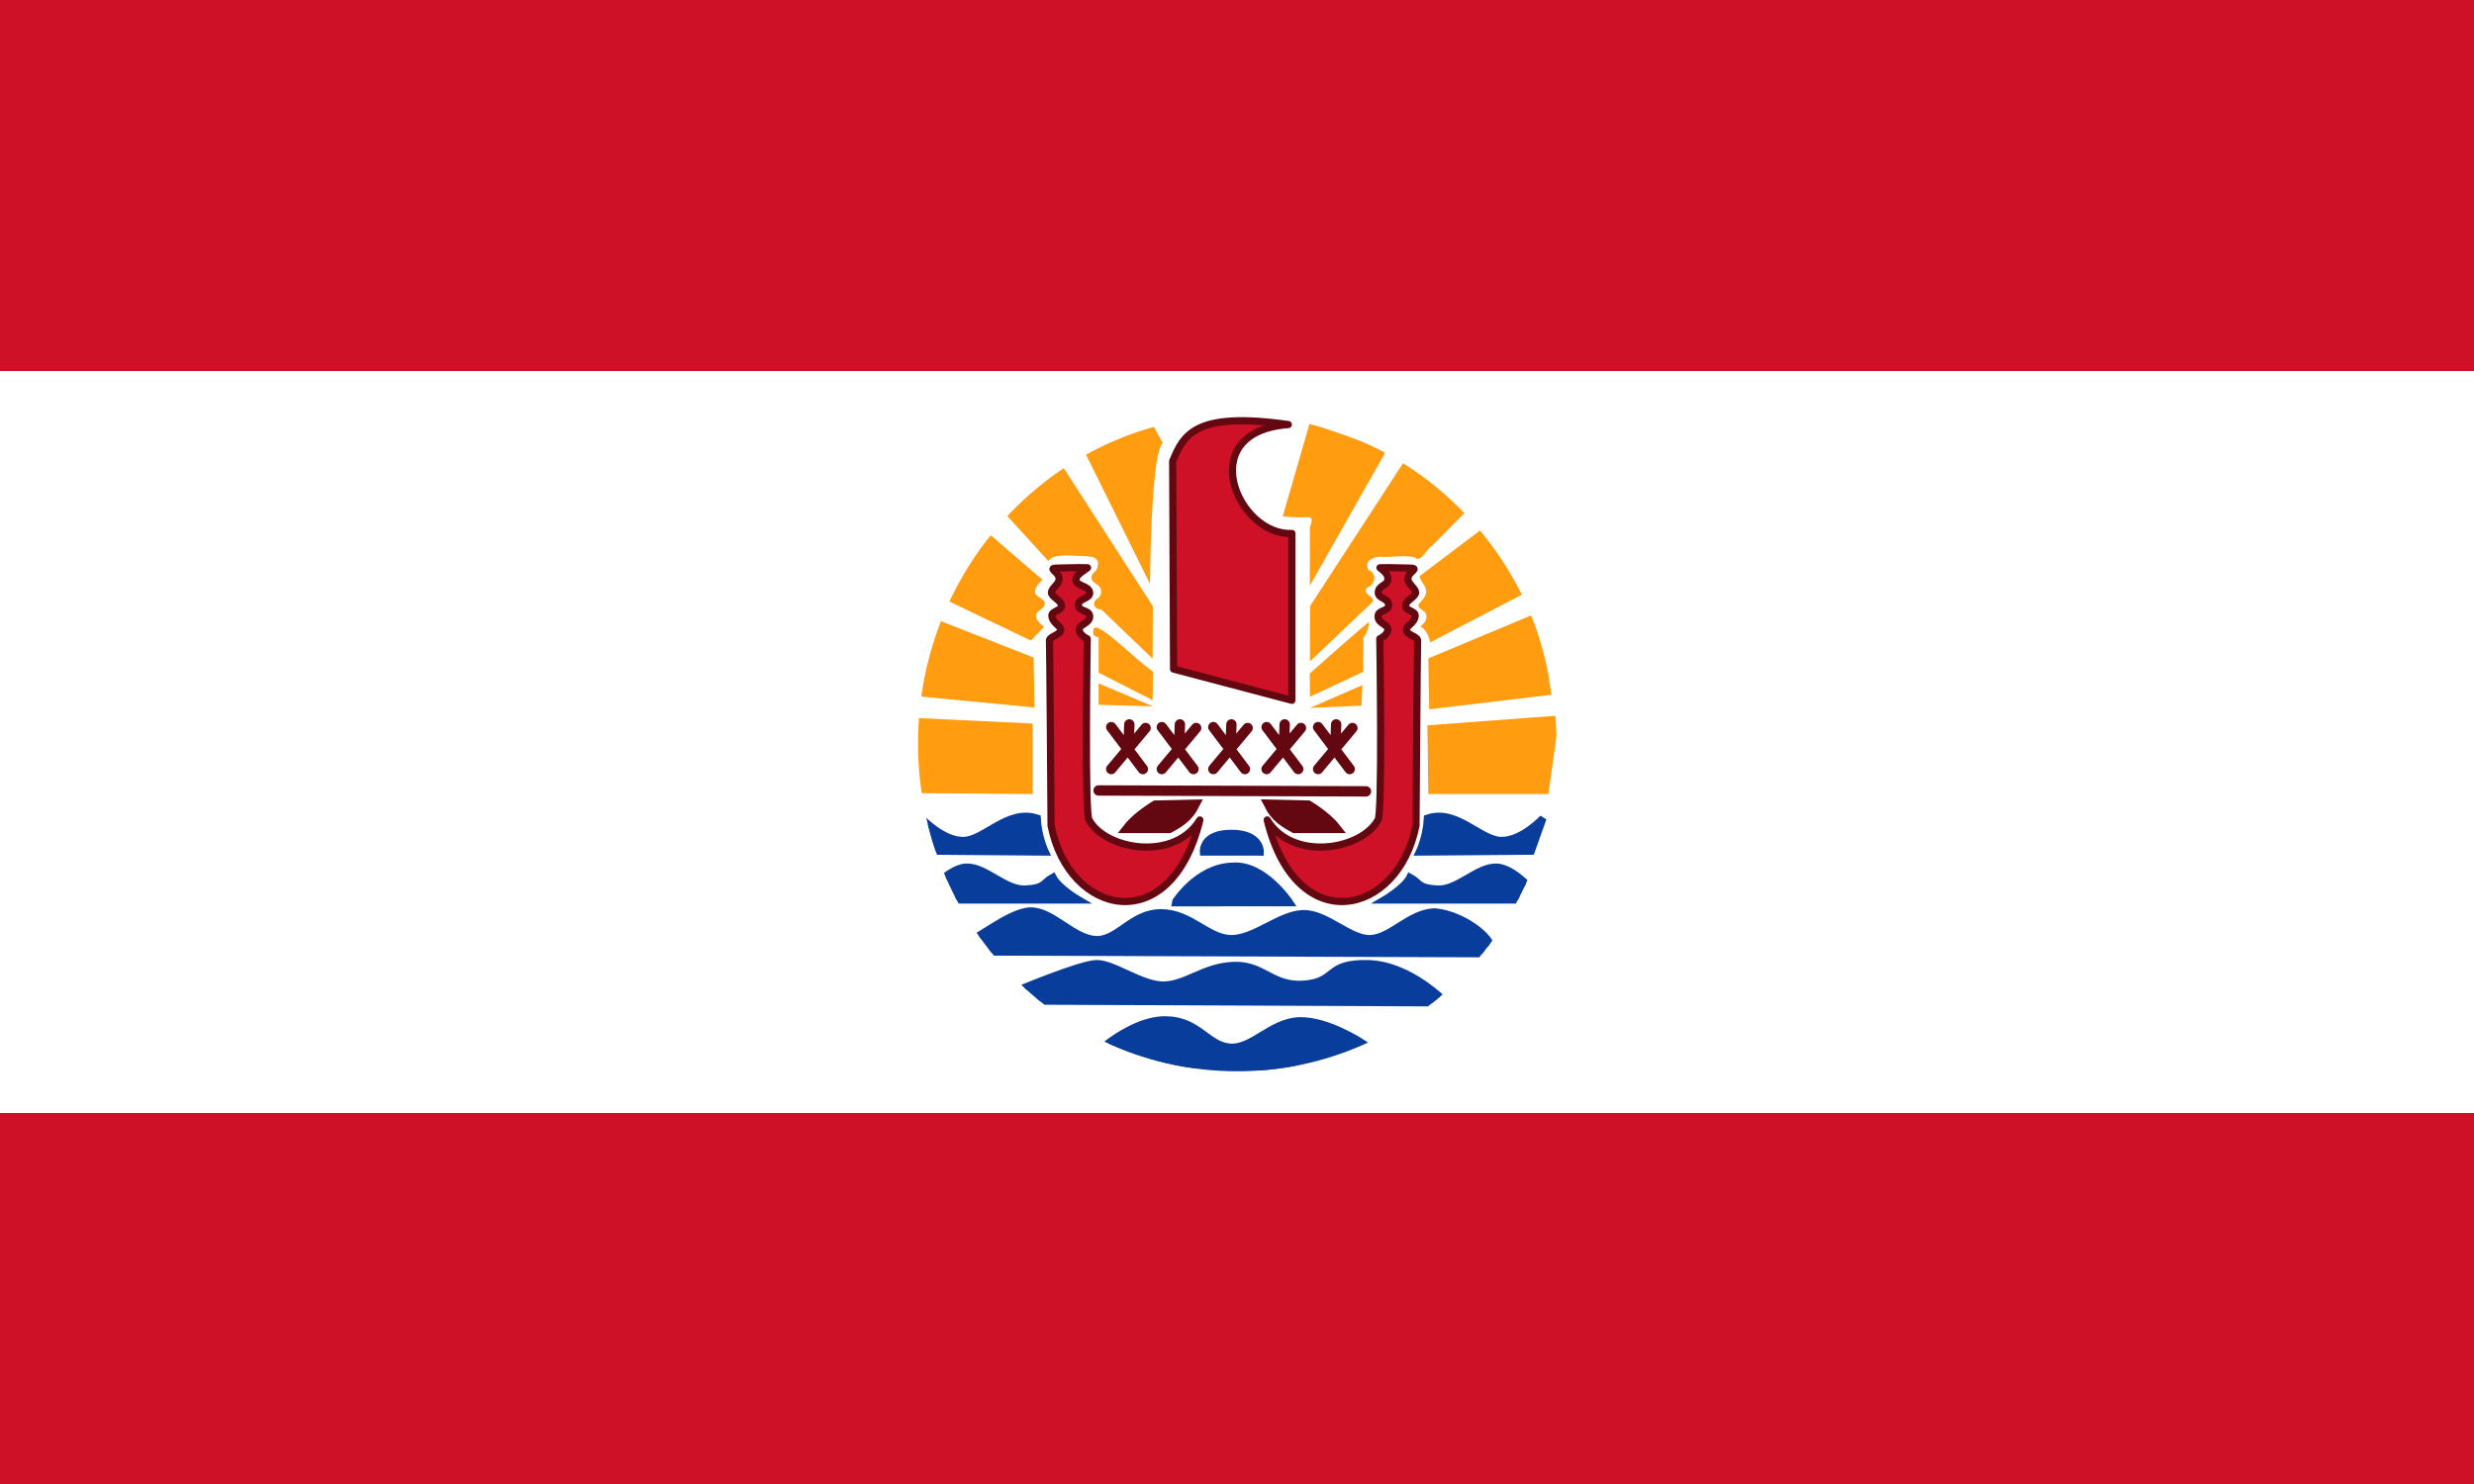<?xml version="1.0" encoding="UTF-8" standalone="no"?>
<svg
   height="600"
   width="1000"
   version="1.1"
   id="svg13"
   sodipodi:docname="pf.svg"
   inkscape:version="1.3.2 (091e20e, 2023-11-25, custom)"
   xmlns:inkscape="http://www.inkscape.org/namespaces/inkscape"
   xmlns:sodipodi="http://sodipodi.sourceforge.net/DTD/sodipodi-0.dtd"
   xmlns:xlink="http://www.w3.org/1999/xlink"
   xmlns="http://www.w3.org/2000/svg"
   xmlns:svg="http://www.w3.org/2000/svg">
  <defs
     id="defs13" />
  <sodipodi:namedview
     id="namedview13"
     pagecolor="#505050"
     bordercolor="#eeeeee"
     borderopacity="1"
     inkscape:showpageshadow="0"
     inkscape:pageopacity="0"
     inkscape:pagecheckerboard="0"
     inkscape:deskcolor="#505050"
     inkscape:zoom="1.0765701"
     inkscape:cx="746.81623"
     inkscape:cy="341.36189"
     inkscape:window-width="2560"
     inkscape:window-height="1417"
     inkscape:window-x="3832"
     inkscape:window-y="313"
     inkscape:window-maximized="1"
     inkscape:current-layer="svg13" />
  <clipPath
     id="a">
    <ellipse
       cx="300"
       cy="201"
       rx="85.849"
       ry="88.189"
       id="ellipse1" />
  </clipPath>
  <path
     d="M 0,0 H 1000 V 600 H 0 Z"
     fill="#ce1126"
     id="path1"
     style="stroke-width:1.581" />
  <path
     d="M 0,150 H 1000 V 450 H 0 Z"
     fill="#ffffff"
     id="path2"
     style="stroke-width:1.581" />
  <g
     clip-path="url(#a)"
     stroke-width="0.998"
     transform="matrix(1.503,0,0,1.503,49.208,-1.52)"
     id="g13">
    <g
       fill="#ff9c10"
       id="g3">
      <path
         d="m 262.715,190.6 v -5.762 l 14.575,6.182 z m 0,-8.643 v -9.602 c 0,0 -1.7,0.24 -1.458,-1.681 0.08,-4.001 10.667,7.303 16.093,10.984 l -0.12,7.682 z m -17.739,32.653 v -18.966 l -34.98,-1.67 4.374,20.4 z m 0.485,-23.29 -0.242,-13.443 -31.822,-12.484 -0.487,22.807 z m -0.97,-17.997 3.573,-3.686 c 0,0 -2.301,-1.567 -2.187,-3.009 0.043,-1.458 2.314,-1.68 2.358,-3.262 0.041,-1.458 -2.573,-1.633 -2.601,-3.092 -0.171,-1.581 2.015,-3.277 2.015,-3.277 l -22.591,-19.446 -5.588,23.769 z m 106.882,41.287 -0.242,-18.485 35.464,-2.641 -2.915,21.126 z m 33.097,-26.7 c -0.408,-3.001 -0.836,-5.995 -1.531,-8.938 a 91.583,91.583 0 0 0 -3.563,-11.594 c -0.106,-0.278 -0.265,-0.534 -0.375,-0.812 l -27.625,11.562 0.25,13.688 z m -18.88,-44.44 -16.531,12.5 c 0.027,1.196 1.22,2.116 1.548,3.26 0.763,1.607 -0.753,3.027 -1.692,4.162 -0.76,1.047 0.879,1.58 1.424,2.199 1.2,1.232 0.154,3.162 -1.124,3.879 1.54,0.92 2.318,2.645 2.656,4.344 l 24.75,-12.875 c -2.96,-6.236 -6.651,-12.133 -11.031,-17.469 z m -32.185,47.37 0.242,-5.523 -14.087,6.123 z m -13.915,-8.641 c 0,0 13.116,-11.703 15.91,-13.864 0,2.4 -1.518,4.26 -1.518,4.26 v 9.124 l -14.332,6.721 z m -84.95,-46.329 14.718,16.14 c 0.406,-1.507 3.744,-1.736 7.144,-1.495 3.402,0.24 6.113,-0.226 6.113,2.175 0,2.4 -1.726,2.06 -1.726,3.74 0,1.68 2.586,1.54 2.586,3.699 0,2.16 -1.875,1.72 -1.885,3.393 -0.006,1.383 1.956,1.456 1.956,1.456 l 13.785,13.205 0.06,-14.105 -28.42,-44.052 z m 22.74,-16.68 19.25,38.906 c 0,0 0.216,-35.913 3.46,-37.837 l -5.406,-9.834 z m 62.13,-4.13 -7.188,24.844 c 2.241,0.267 4.504,0.339 6.756,0.214 2.025,0.174 0.448,2.072 0.556,3.195 l -0.03,15.278 20.312,-35.875 c -4.67,-2.438 -9.627,-4.248 -14.616,-5.905 a 67.163,67.163 0 0 0 -5.79,-1.751 z m 25.28,10.38 -25.125,38.625 -0.031,14.875 c 5.594,-5.322 11.217,-10.617 16.794,-15.957 1.058,-1.499 -3.36,-2.233 -1.152,-4.059 2.001,-0.63 2.34,-3.863 0.233,-4.484 -1.735,-2.548 1.57,-3.899 3.654,-3.62 2.9,0.133 5.888,-0.631 8.725,0.174 1.561,1.493 3,-2.255 4.532,-3.099 3.03,-3.047 6.063,-6.092 9.058,-9.173 A 80.56,80.56 0 0 0 344.69,125.44 Z"
         id="path3" />
    </g>
    <g
       fill="#083d9c"
       stroke="#083d9c"
       stroke-width="1.929"
       id="g5">
      <path
         d="m 279.88,275.41 c -6.178,0.349 -12.334,4.518 -15.219,6.75 5.18,2.267 10.71,4.037 16.594,5.25 9.375,1.574 18.75,1.563 28.125,1.563 1.53,-0.193 3.045,-0.411 4.531,-0.657 l 19.75,-6.656 c 0,0 -9.5,-6.271 -17.03,-6 -7.532,0.271 -12.616,7.638 -18.689,7.094 -6.072,-0.544 -8.505,-7.344 -17.25,-7.344 -0.273,0 -0.539,-0.015 -0.812,0 z"
         stroke-width="2.053"
         id="path4" />
      <path
         d="m 356.24,270.79 c 0,0 -9.716,-10.323 -21.134,-10.563 -11.417,-0.241 -8.258,4.802 -17.003,5.52 -8.744,0.722 -10.932,-5.28 -18.948,-5.04 -8.015,0.239 -12.632,5.04 -18.703,5.282 -6.073,0.24 -13.846,-6.003 -18.462,-5.762 -4.616,0.24 -21.134,7.202 -21.134,7.202 l 3.154,2.881 z m -126.56,-13.69 138.46,0.481 c 2.186,-3.12 -6.802,-10.563 -15.06,-11.284 -6.804,0.24 -11.66,6.962 -17.247,7.203 -5.587,0.24 -11.902,-6.963 -18.219,-6.721 -6.315,0.24 -12.874,6.721 -19.19,6.721 -6.315,0 -10.931,-6.963 -18.946,-6.963 -8.016,0 -11.66,7.682 -17.733,7.203 -6.074,-0.48 -11.418,-7.682 -17.247,-7.682 -5.83,0 -15.546,8.642 -17.489,8.161 -1.943,-0.48 2.671,2.881 2.671,2.881 z m 53.53,-13.24 30.908,-0.018 c 0,0 -6.92,-10.55 -15.449,-9.823 -9.502,0.246 -15.459,9.84 -15.459,9.841 z m 98.56,-0.74 h -42.294 c 0,0 5.474,-3.197 6.966,-6.147 2.736,1.475 1.99,2.95 7.464,3.196 5.473,0.246 10.697,-6.146 15.923,-5.9 5.224,0.245 11.941,8.851 11.941,8.851 z m -166.67,0 h 42.294 c 0,0 -5.474,-3.197 -6.966,-6.147 -2.736,1.475 -1.99,2.95 -7.464,3.196 -5.472,0.246 -10.697,-6.146 -15.923,-5.9 -5.224,0.245 -11.941,8.851 -11.941,8.851 z m 33.281,-12.9 c 0,0 -1.943,-4.08 -2.186,-9.122 -7.775,-2.64 -14.09,5.761 -19.676,6.001 -5.586,0.24 -11.415,-6.001 -11.415,-6.001 l 3.156,8.882 z m 130.689,-0.24 -30.122,0.24 c 0,0 1.944,-4.08 2.186,-9.122 7.775,-2.64 14.09,5.761 19.677,6.001 5.587,0.24 11.416,-6.001 11.416,-6.001 z m -88.18,0.24 15.302,0.008 c 0,0 0.244,-5.049 -7.773,-5.049 -8.016,0 -7.529,5.041 -7.529,5.041 z"
         id="path5" />
    </g>
    <g
       stroke="#630810"
       id="g12">
      <g
         fill="#ce1126"
         stroke-linejoin="round"
         stroke-width="1.929"
         id="g6">
        <path
           d="m 282.87,181 31.823,8.403 v -44.895 c -14.576,0.721 -26.72,-27.368 -0.972,-29.288 -25.263,-3.601 -28.179,2.881 -31.093,9.843 L 282.871,181 Z m 7.07,40.58 c -6.921,11.33 -25.425,7.97 -29.752,0.06 -1.296,-0.363 -0.53,-48.8 -0.53,-48.8 0,0 -2.067,-0.93 -2.163,-2.42 -0.094,-1.504 2.812,-1.64 2.812,-3.565 0,-1.924 -2.968,-1.17 -3.027,-3.106 0.012,-1.852 3.168,-1.597 3.027,-3.308 -0.167,-1.928 -3.534,-1.643 -3.677,-3.42 -0.11,-1.413 2.408,-2.644 3.108,-3.28 l -2.35,-0.033 -5.3,0.107 c -3.766,0.004 0.064,0.811 0.01,2.958 -0.035,1.403 -1.91,2.336 -2.078,3.556 -0.06,1.252 2.683,2.131 2.717,3.634 0.032,1.34 -2.694,1.432 -2.596,2.677 0.17,2.109 2.414,2.573 2.38,3.85 -0.034,1.274 -3.02,1.76 -3.028,2.778 0.104,1.968 0.432,49.807 0.432,49.807 4.759,24.37 32.228,30.57 40.015,-1.495 z m 18.11,0 c 6.921,11.33 25.424,7.97 29.751,0.06 1.296,-0.363 0.53,-48.8 0.53,-48.8 0,0 2.068,-0.93 2.163,-2.42 0.094,-1.504 -2.63,-1.64 -2.63,-3.565 0,-1.924 2.787,-1.17 2.845,-3.106 -0.012,-1.852 -2.925,-1.716 -2.784,-3.428 0.166,-1.928 2.454,-1.703 2.584,-3.48 0.109,-1.531 -1.436,-2.464 -2.136,-3.099 l 2.23,-0.034 5.299,0.107 c 3.766,0.004 -0.065,0.811 -0.01,2.958 0.035,1.403 1.91,2.336 2.078,3.556 0.059,1.252 -2.684,2.131 -2.718,3.634 -0.03,1.34 2.695,1.432 2.596,2.678 -0.17,2.108 -2.414,2.572 -2.38,3.848 0.034,1.275 3.021,1.761 3.028,2.779 -0.103,1.968 -0.431,49.807 -0.431,49.807 -4.76,24.37 -32.228,30.57 -40.015,-1.495 z"
           id="path6" />
      </g>
      <g
         fill="#630810"
         stroke-linecap="round"
         stroke-width="2.787"
         id="g11">
        <path
           d="m 281.66,223.73 c 2.672,-1.442 5.101,-2.88 6.802,-6.243 l -10.446,0.24 c 0,0 -4.856,2.882 -7.287,6.003 z m 33.76,0 c -2.672,-1.442 -5.1,-2.88 -6.801,-6.243 l 10.445,0.24 c 0,0 4.857,2.882 7.286,6.003 z m -52.71,-10.08 71.903,0.24"
           id="path7" />
        <g
           id="b"
           stroke-width="2.787">
          <path
             d="m 266.11,196.61 8.502,11.284 m -8.502,-0.004 9.232,-11.043 m -4.372,-0.967 -0.243,6.962"
             id="path8" />
        </g>
        <use
           height="100%"
           width="100%"
           x="13.604"
           xlink:href="#b"
           id="use8" />
        <use
           height="100%"
           width="100%"
           x="27.45"
           xlink:href="#b"
           id="use9" />
        <use
           height="100%"
           width="100%"
           x="41.782"
           xlink:href="#b"
           id="use10" />
        <use
           height="100%"
           width="100%"
           x="55.628"
           xlink:href="#b"
           id="use11" />
      </g>
    </g>
  </g>
</svg>
